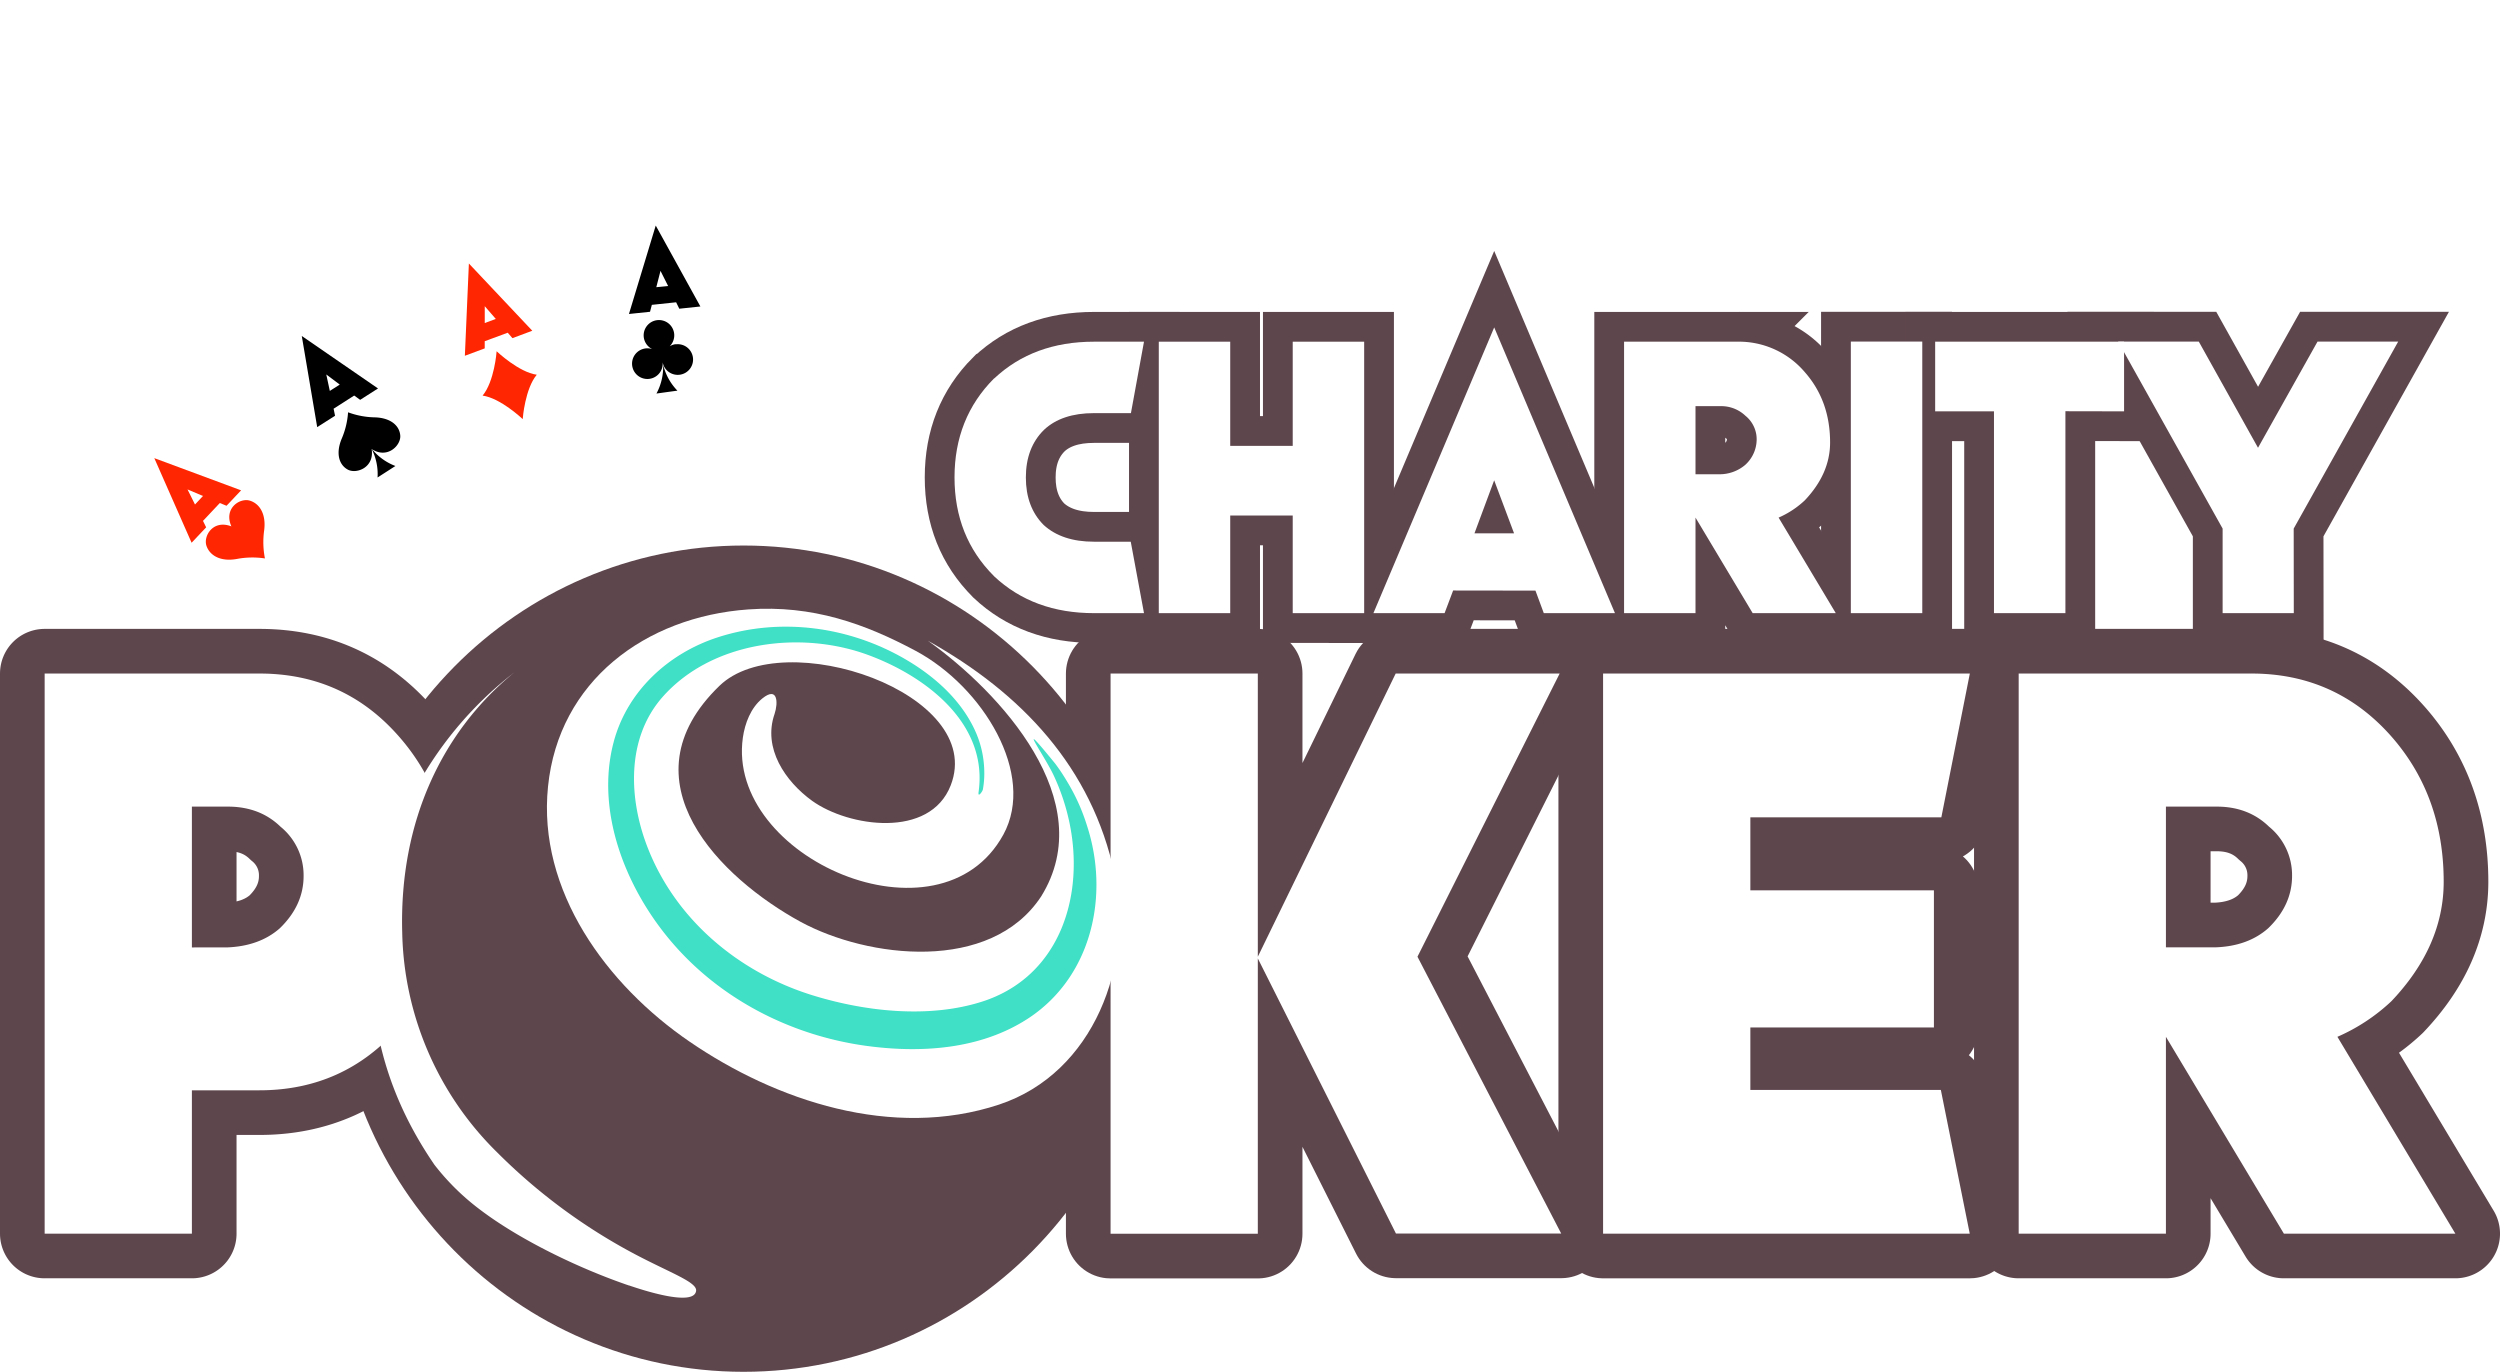 <svg xmlns="http://www.w3.org/2000/svg" xmlns:xlink="http://www.w3.org/1999/xlink" viewBox="0 0 839.93 460.89"><defs><style>.cls-1{mask:url(#mask);filter:url(#luminosity-noclip-23);}.cls-10,.cls-12,.cls-14,.cls-16,.cls-18,.cls-2,.cls-20,.cls-22,.cls-24,.cls-26,.cls-28,.cls-30,.cls-32,.cls-34,.cls-36,.cls-38,.cls-4,.cls-40,.cls-42,.cls-44,.cls-48,.cls-50,.cls-53,.cls-6,.cls-63,.cls-72,.cls-8,.cls-81{mix-blend-mode:multiply;}.cls-2{fill:url(#linear-gradient);}.cls-3{mask:url(#mask-2);filter:url(#luminosity-noclip-28);}.cls-4{fill:url(#radial-gradient);}.cls-5{mask:url(#mask-3);filter:url(#luminosity-noclip-29);}.cls-6{fill:url(#linear-gradient-2);}.cls-7{mask:url(#mask-4);filter:url(#luminosity-noclip-30);}.cls-8{fill:url(#radial-gradient-2);}.cls-9{mask:url(#mask-5);filter:url(#luminosity-noclip-31);}.cls-10{fill:url(#radial-gradient-3);}.cls-11{mask:url(#mask-6);filter:url(#luminosity-noclip-32);}.cls-12{fill:url(#radial-gradient-4);}.cls-13{mask:url(#mask-7);filter:url(#luminosity-noclip-24);}.cls-14{fill:url(#linear-gradient-3);}.cls-15{mask:url(#mask-8);filter:url(#luminosity-noclip-33);}.cls-16{fill:url(#radial-gradient-5);}.cls-17{mask:url(#mask-9);filter:url(#luminosity-noclip-34);}.cls-18{fill:url(#linear-gradient-4);}.cls-19{mask:url(#mask-10);filter:url(#luminosity-noclip-35);}.cls-20{fill:url(#radial-gradient-6);}.cls-21{mask:url(#mask-11);filter:url(#luminosity-noclip-36);}.cls-22{fill:url(#radial-gradient-7);}.cls-23{mask:url(#mask-12);filter:url(#luminosity-noclip-37);}.cls-24{fill:url(#radial-gradient-8);}.cls-25{mask:url(#mask-13);filter:url(#luminosity-noclip-38);}.cls-26{fill:url(#radial-gradient-9);}.cls-27{mask:url(#mask-14);filter:url(#luminosity-noclip-39);}.cls-28{fill:url(#linear-gradient-5);}.cls-29{mask:url(#mask-15);filter:url(#luminosity-noclip-40);}.cls-30{fill:url(#radial-gradient-10);}.cls-31{mask:url(#mask-16);filter:url(#luminosity-noclip-41);}.cls-32{fill:url(#radial-gradient-11);}.cls-33{mask:url(#mask-17);filter:url(#luminosity-noclip-42);}.cls-34{fill:url(#radial-gradient-12);}.cls-35{mask:url(#mask-18);filter:url(#luminosity-noclip-25);}.cls-36{fill:url(#radial-gradient-13);}.cls-37{mask:url(#mask-19);filter:url(#luminosity-noclip-43);}.cls-38{fill:url(#radial-gradient-14);}.cls-39{mask:url(#mask-20);filter:url(#luminosity-noclip-44);}.cls-40{fill:url(#radial-gradient-15);}.cls-41{mask:url(#mask-21);filter:url(#luminosity-noclip-26);}.cls-42{fill:url(#radial-gradient-16);}.cls-43{mask:url(#mask-22);filter:url(#luminosity-noclip-27);}.cls-44{fill:url(#radial-gradient-17);}.cls-45,.cls-88{fill:none;}.cls-46{isolation:isolate;}.cls-47{mask:url(#mask-23);}.cls-48{fill:url(#linear-gradient-6);}.cls-49{mask:url(#mask-24);}.cls-50{fill:#ababab;}.cls-51,.cls-81,.cls-85,.cls-89,.cls-93{fill:#fff;}.cls-52{mask:url(#mask-25);}.cls-53{fill:url(#radial-gradient-18);}.cls-54{mask:url(#mask-26);}.cls-55{fill:url(#radial-gradient-19);}.cls-56{mask:url(#mask-27);}.cls-57,.cls-67,.cls-76,.cls-85{mix-blend-mode:screen;}.cls-57{fill:url(#radial-gradient-20);}.cls-58{mask:url(#mask-28);}.cls-59{fill:url(#radial-gradient-21);}.cls-60{fill:#ff2601;}.cls-61{mask:url(#mask-29);}.cls-62{mask:url(#mask-30);}.cls-63{fill:url(#radial-gradient-22);}.cls-64{mask:url(#mask-31);}.cls-65{fill:url(#radial-gradient-23);}.cls-66{mask:url(#mask-32);}.cls-67{fill:url(#radial-gradient-24);}.cls-68{mask:url(#mask-33);}.cls-69{fill:url(#radial-gradient-25);}.cls-70{mask:url(#mask-34);}.cls-71{mask:url(#mask-35);}.cls-72{fill:url(#radial-gradient-26);}.cls-73{mask:url(#mask-36);}.cls-74{fill:url(#radial-gradient-27);}.cls-75{mask:url(#mask-37);}.cls-76{fill:url(#radial-gradient-28);}.cls-77{mask:url(#mask-38);}.cls-78{fill:url(#radial-gradient-29);}.cls-79{mask:url(#mask-39);}.cls-80{mask:url(#mask-40);}.cls-82{mask:url(#mask-41);}.cls-83{mask:url(#mask-42);}.cls-84{mask:url(#mask-43);}.cls-86{mask:url(#mask-44);}.cls-87{fill:url(#radial-gradient-30);}.cls-88,.cls-89,.cls-93{stroke:#5e464d;}.cls-88,.cls-93{stroke-miterlimit:10;}.cls-88,.cls-89{stroke-width:30px;}.cls-89{stroke-linejoin:round;}.cls-90{clip-path:url(#clip-path);}.cls-91{fill:#5e464d;}.cls-92{fill:#3fe0c5;}.cls-93{stroke-width:20px;}.cls-94{filter:url(#luminosity-noclip-22);}.cls-95{filter:url(#luminosity-noclip-21);}.cls-96{filter:url(#luminosity-noclip-20);}.cls-97{filter:url(#luminosity-noclip-19);}.cls-98{filter:url(#luminosity-noclip-18);}.cls-99{filter:url(#luminosity-noclip-17);}.cls-100{filter:url(#luminosity-noclip-16);}.cls-101{filter:url(#luminosity-noclip-15);}.cls-102{filter:url(#luminosity-noclip-14);}.cls-103{filter:url(#luminosity-noclip-13);}.cls-104{filter:url(#luminosity-noclip-12);}.cls-105{filter:url(#luminosity-noclip-11);}.cls-106{filter:url(#luminosity-noclip-10);}.cls-107{filter:url(#luminosity-noclip-9);}.cls-108{filter:url(#luminosity-noclip-8);}.cls-109{filter:url(#luminosity-noclip-7);}.cls-110{filter:url(#luminosity-noclip-6);}.cls-111{filter:url(#luminosity-noclip-5);}.cls-112{filter:url(#luminosity-noclip-4);}.cls-113{filter:url(#luminosity-noclip-3);}.cls-114{filter:url(#luminosity-noclip-2);}.cls-115{filter:url(#luminosity-noclip);}</style><filter id="luminosity-noclip" x="32.17" y="-8049.82" width="351.49" height="32766" filterUnits="userSpaceOnUse" color-interpolation-filters="sRGB"><feFlood flood-color="#fff" result="bg"/><feBlend in="SourceGraphic" in2="bg"/></filter><mask id="mask" x="32.17" y="-8049.82" width="351.49" height="32766" maskUnits="userSpaceOnUse"><g class="cls-115"/></mask><linearGradient id="linear-gradient" x1="329.03" y1="227.13" x2="84.3" y2="207.26" gradientTransform="matrix(0.99, 0.14, -0.14, 0.99, 5.28, -70.45)" gradientUnits="userSpaceOnUse"><stop offset="0.1"/><stop offset="1" stop-color="#fff"/></linearGradient><filter id="luminosity-noclip-2" x="46.79" y="-8049.82" width="184.1" height="32766" filterUnits="userSpaceOnUse" color-interpolation-filters="sRGB"><feFlood flood-color="#fff" result="bg"/><feBlend in="SourceGraphic" in2="bg"/></filter><mask id="mask-2" x="46.79" y="-8049.82" width="184.1" height="32766" maskUnits="userSpaceOnUse"><g class="cls-114"/></mask><radialGradient id="radial-gradient" cx="2586.68" cy="-3502.82" r="341.21" gradientTransform="matrix(-0.69, 0.72, 0.72, 0.69, 4504.48, 543.75)" xlink:href="#linear-gradient"/><filter id="luminosity-noclip-3" x="80.36" y="-8049.82" width="330.79" height="32766" filterUnits="userSpaceOnUse" color-interpolation-filters="sRGB"><feFlood flood-color="#fff" result="bg"/><feBlend in="SourceGraphic" in2="bg"/></filter><mask id="mask-3" x="80.36" y="-8049.82" width="330.79" height="32766" maskUnits="userSpaceOnUse"><g class="cls-113"/></mask><linearGradient id="linear-gradient-2" x1="294.05" y1="210.05" x2="115.52" y2="218.59" xlink:href="#linear-gradient"/><filter id="luminosity-noclip-4" x="166.44" y="-8049.82" width="247.29" height="32766" filterUnits="userSpaceOnUse" color-interpolation-filters="sRGB"><feFlood flood-color="#fff" result="bg"/><feBlend in="SourceGraphic" in2="bg"/></filter><mask id="mask-4" x="166.44" y="-8049.82" width="247.29" height="32766" maskUnits="userSpaceOnUse"><g class="cls-112"/></mask><radialGradient id="radial-gradient-2" cx="-1602.93" cy="-1435.32" r="426.96" gradientTransform="translate(2236.39 307.94) rotate(-32.86)" gradientUnits="userSpaceOnUse"><stop offset="0.62"/><stop offset="0.75" stop-color="#020202"/><stop offset="0.8" stop-color="#090909"/><stop offset="0.84" stop-color="#151515"/><stop offset="0.87" stop-color="#262626"/><stop offset="0.9" stop-color="#3c3c3c"/><stop offset="0.92" stop-color="#585858"/><stop offset="0.94" stop-color="#797979"/><stop offset="0.96" stop-color="#9f9f9f"/><stop offset="0.98" stop-color="#cbcbcb"/><stop offset="1" stop-color="#f9f9f9"/><stop offset="1" stop-color="#fff"/></radialGradient><filter id="luminosity-noclip-5" x="242.55" y="-8049.82" width="171.18" height="32766" filterUnits="userSpaceOnUse" color-interpolation-filters="sRGB"><feFlood flood-color="#fff" result="bg"/><feBlend in="SourceGraphic" in2="bg"/></filter><mask id="mask-5" x="242.55" y="-8049.82" width="171.18" height="32766" maskUnits="userSpaceOnUse"><g class="cls-111"/></mask><radialGradient id="radial-gradient-3" cx="-1714.14" cy="-1334.79" r="339.71" gradientTransform="translate(2236.39 307.94) rotate(-32.86)" xlink:href="#linear-gradient"/><filter id="luminosity-noclip-6" x="83.53" y="-8049.82" width="171.18" height="32766" filterUnits="userSpaceOnUse" color-interpolation-filters="sRGB"><feFlood flood-color="#fff" result="bg"/><feBlend in="SourceGraphic" in2="bg"/></filter><mask id="mask-6" x="83.53" y="-8049.82" width="171.18" height="32766" maskUnits="userSpaceOnUse"><g class="cls-110"/></mask><radialGradient id="radial-gradient-4" cx="-1647.51" cy="-1248.74" r="289.34" gradientTransform="translate(2236.39 307.94) rotate(-32.86)" gradientUnits="userSpaceOnUse"><stop offset="0"/><stop offset="0.01" stop-color="#090909"/><stop offset="0.05" stop-color="#373737"/><stop offset="0.09" stop-color="#626262"/><stop offset="0.14" stop-color="#888"/><stop offset="0.2" stop-color="#a8a8a8"/><stop offset="0.25" stop-color="#c4c4c4"/><stop offset="0.32" stop-color="#dadada"/><stop offset="0.4" stop-color="#ebebeb"/><stop offset="0.49" stop-color="#f6f6f6"/><stop offset="0.63" stop-color="#fdfdfd"/><stop offset="1" stop-color="#fff"/></radialGradient><filter id="luminosity-noclip-7" x="33.9" y="-8049.82" width="442.84" height="32766" filterUnits="userSpaceOnUse" color-interpolation-filters="sRGB"><feFlood flood-color="#fff" result="bg"/><feBlend in="SourceGraphic" in2="bg"/></filter><mask id="mask-7" x="33.9" y="-8049.82" width="442.84" height="32766" maskUnits="userSpaceOnUse"><g class="cls-109"/></mask><linearGradient id="linear-gradient-3" x1="391.88" y1="18.61" x2="253.5" y2="370.97" xlink:href="#linear-gradient"/><filter id="luminosity-noclip-8" x="91.51" y="-8049.82" width="138.14" height="32766" filterUnits="userSpaceOnUse" color-interpolation-filters="sRGB"><feFlood flood-color="#fff" result="bg"/><feBlend in="SourceGraphic" in2="bg"/></filter><mask id="mask-8" x="91.51" y="-8049.82" width="138.14" height="32766" maskUnits="userSpaceOnUse"><g class="cls-108"/></mask><radialGradient id="radial-gradient-5" cx="2808.62" cy="-1335.28" r="342.19" gradientTransform="matrix(-0.84, 0.54, 0.54, 0.84, 3351.73, -412.02)" xlink:href="#linear-gradient"/><filter id="luminosity-noclip-9" x="135.8" y="-8049.82" width="295.04" height="32766" filterUnits="userSpaceOnUse" color-interpolation-filters="sRGB"><feFlood flood-color="#fff" result="bg"/><feBlend in="SourceGraphic" in2="bg"/></filter><mask id="mask-9" x="135.8" y="-8049.82" width="295.04" height="32766" maskUnits="userSpaceOnUse"><g class="cls-107"/></mask><linearGradient id="linear-gradient-4" x1="340.46" y1="223.03" x2="166.2" y2="148.71" xlink:href="#linear-gradient"/><filter id="luminosity-noclip-10" x="193.05" y="-8049.82" width="242.78" height="32766" filterUnits="userSpaceOnUse" color-interpolation-filters="sRGB"><feFlood flood-color="#fff" result="bg"/><feBlend in="SourceGraphic" in2="bg"/></filter><mask id="mask-10" x="193.05" y="-8049.82" width="242.78" height="32766" maskUnits="userSpaceOnUse"><g class="cls-106"/></mask><radialGradient id="radial-gradient-6" cx="-1139.44" cy="-922.07" r="426.95" gradientTransform="translate(1589.68 404.25) rotate(-21.06)" xlink:href="#radial-gradient-2"/><filter id="luminosity-noclip-11" x="244.93" y="-8049.82" width="190.91" height="32766" filterUnits="userSpaceOnUse" color-interpolation-filters="sRGB"><feFlood flood-color="#fff" result="bg"/><feBlend in="SourceGraphic" in2="bg"/></filter><mask id="mask-11" x="244.93" y="-8049.82" width="190.91" height="32766" maskUnits="userSpaceOnUse"><g class="cls-105"/></mask><radialGradient id="radial-gradient-7" cx="-1250.65" cy="-821.55" r="339.69" gradientTransform="translate(1589.68 404.25) rotate(-21.06)" xlink:href="#linear-gradient"/><filter id="luminosity-noclip-12" x="138.62" y="-8049.82" width="190.91" height="32766" filterUnits="userSpaceOnUse" color-interpolation-filters="sRGB"><feFlood flood-color="#fff" result="bg"/><feBlend in="SourceGraphic" in2="bg"/></filter><mask id="mask-12" x="138.62" y="-8049.82" width="190.91" height="32766" maskUnits="userSpaceOnUse"><g class="cls-104"/></mask><radialGradient id="radial-gradient-8" cx="-1184.02" cy="-735.49" r="289.33" gradientTransform="translate(1589.68 404.25) rotate(-21.06)" xlink:href="#radial-gradient-4"/><filter id="luminosity-noclip-13" x="143.43" y="-8049.82" width="91.49" height="32766" filterUnits="userSpaceOnUse" color-interpolation-filters="sRGB"><feFlood flood-color="#fff" result="bg"/><feBlend in="SourceGraphic" in2="bg"/></filter><mask id="mask-13" x="143.43" y="-8049.82" width="91.49" height="32766" maskUnits="userSpaceOnUse"><g class="cls-103"/></mask><radialGradient id="radial-gradient-9" cx="2347.76" cy="-821.41" r="340.16" gradientTransform="matrix(-0.93, 0.36, 0.36, 0.93, 2827.86, -72.71)" xlink:href="#linear-gradient"/><filter id="luminosity-noclip-14" x="197.42" y="-8049.82" width="247.2" height="32766" filterUnits="userSpaceOnUse" color-interpolation-filters="sRGB"><feFlood flood-color="#fff" result="bg"/><feBlend in="SourceGraphic" in2="bg"/></filter><mask id="mask-14" x="197.42" y="-8049.82" width="247.2" height="32766" maskUnits="userSpaceOnUse"><g class="cls-102"/></mask><linearGradient id="linear-gradient-5" x1="352.71" y1="220.3" x2="210.91" y2="113.52" xlink:href="#linear-gradient"/><filter id="luminosity-noclip-15" x="219.99" y="-8049.82" width="226.18" height="32766" filterUnits="userSpaceOnUse" color-interpolation-filters="sRGB"><feFlood flood-color="#fff" result="bg"/><feBlend in="SourceGraphic" in2="bg"/></filter><mask id="mask-15" x="219.99" y="-8049.82" width="226.18" height="32766" maskUnits="userSpaceOnUse"><g class="cls-101"/></mask><radialGradient id="radial-gradient-10" cx="-491.45" cy="-409.7" r="426.96" gradientTransform="translate(828.5 291.51) rotate(-7.87)" xlink:href="#radial-gradient-2"/><filter id="luminosity-noclip-16" x="199.49" y="-8049.82" width="227.76" height="32766" filterUnits="userSpaceOnUse" color-interpolation-filters="sRGB"><feFlood flood-color="#fff" result="bg"/><feBlend in="SourceGraphic" in2="bg"/></filter><mask id="mask-16" x="199.49" y="-8049.82" width="227.76" height="32766" maskUnits="userSpaceOnUse"><g class="cls-100"/></mask><radialGradient id="radial-gradient-11" cx="-487.22" cy="-36.56" r="305.95" gradientTransform="translate(828.5 291.51) rotate(-7.87)" gradientUnits="userSpaceOnUse"><stop offset="0.62"/><stop offset="0.71" stop-color="#020202"/><stop offset="0.76" stop-color="#0a0a0a"/><stop offset="0.8" stop-color="#181818"/><stop offset="0.84" stop-color="#2c2c2c"/><stop offset="0.88" stop-color="#464646"/><stop offset="0.91" stop-color="#656565"/><stop offset="0.94" stop-color="#8a8a8a"/><stop offset="0.96" stop-color="#b6b6b6"/><stop offset="0.99" stop-color="#e5e5e5"/><stop offset="1" stop-color="#fff"/></radialGradient><filter id="luminosity-noclip-17" x="242.21" y="-8049.82" width="203.96" height="32766" filterUnits="userSpaceOnUse" color-interpolation-filters="sRGB"><feFlood flood-color="#fff" result="bg"/><feBlend in="SourceGraphic" in2="bg"/></filter><mask id="mask-17" x="242.21" y="-8049.82" width="203.96" height="32766" maskUnits="userSpaceOnUse"><g class="cls-99"/></mask><radialGradient id="radial-gradient-12" cx="-602.66" cy="-309.17" r="339.71" gradientTransform="translate(828.5 291.51) rotate(-7.87)" xlink:href="#linear-gradient"/><filter id="luminosity-noclip-18" x="146.63" y="-8049.82" width="240.15" height="32766" filterUnits="userSpaceOnUse" color-interpolation-filters="sRGB"><feFlood flood-color="#fff" result="bg"/><feBlend in="SourceGraphic" in2="bg"/></filter><mask id="mask-18" x="146.63" y="-8049.82" width="240.15" height="32766" maskUnits="userSpaceOnUse"><g class="cls-98"/></mask><radialGradient id="radial-gradient-13" cx="-1379.39" cy="-3603.04" r="426.96" gradientTransform="matrix(0.69, -0.72, 0.72, 0.69, 3587.33, 1503.5)" xlink:href="#radial-gradient-2"/><filter id="luminosity-noclip-19" x="199.49" y="-8049.82" width="203.96" height="32766" filterUnits="userSpaceOnUse" color-interpolation-filters="sRGB"><feFlood flood-color="#fff" result="bg"/><feBlend in="SourceGraphic" in2="bg"/></filter><mask id="mask-19" x="199.49" y="-8049.82" width="203.96" height="32766" maskUnits="userSpaceOnUse"><g class="cls-97"/></mask><radialGradient id="radial-gradient-14" cx="-536.03" cy="-223.11" r="289.34" gradientTransform="translate(828.5 291.51) rotate(-7.87)" xlink:href="#radial-gradient-4"/><filter id="luminosity-noclip-20" x="201.08" y="-8049.82" width="35.06" height="32766" filterUnits="userSpaceOnUse" color-interpolation-filters="sRGB"><feFlood flood-color="#fff" result="bg"/><feBlend in="SourceGraphic" in2="bg"/></filter><mask id="mask-20" x="201.08" y="-8049.82" width="35.06" height="32766" maskUnits="userSpaceOnUse"><g class="cls-96"/></mask><radialGradient id="radial-gradient-15" cx="1700.7" cy="-309.25" r="340.13" gradientTransform="matrix(-0.99, 0.14, 0.14, 0.99, 2143.67, 109.84)" xlink:href="#linear-gradient"/><filter id="luminosity-noclip-21" x="171.1" y="-8049.82" width="215.67" height="32766" filterUnits="userSpaceOnUse" color-interpolation-filters="sRGB"><feFlood flood-color="#fff" result="bg"/><feBlend in="SourceGraphic" in2="bg"/></filter><mask id="mask-21" x="171.1" y="-8049.82" width="215.67" height="32766" maskUnits="userSpaceOnUse"><g class="cls-95"/></mask><radialGradient id="radial-gradient-16" cx="-1490.6" cy="-3502.51" r="339.71" gradientTransform="matrix(0.69, -0.72, 0.72, 0.69, 3587.33, 1503.5)" xlink:href="#linear-gradient"/><filter id="luminosity-noclip-22" x="35.14" y="-8049.82" width="215.67" height="32766" filterUnits="userSpaceOnUse" color-interpolation-filters="sRGB"><feFlood flood-color="#fff" result="bg"/><feBlend in="SourceGraphic" in2="bg"/></filter><mask id="mask-22" x="35.14" y="-8049.82" width="215.67" height="32766" maskUnits="userSpaceOnUse"><g class="cls-94"/></mask><radialGradient id="radial-gradient-17" cx="-1423.97" cy="-3416.45" r="289.34" gradientTransform="matrix(0.69, -0.72, 0.72, 0.69, 3587.33, 1503.5)" xlink:href="#radial-gradient-4"/><filter id="luminosity-noclip-23" x="32.17" y="6.48" width="351.49" height="349.06" filterUnits="userSpaceOnUse" color-interpolation-filters="sRGB"><feFlood flood-color="#fff" result="bg"/><feBlend in="SourceGraphic" in2="bg"/></filter><mask id="mask-23" x="32.17" y="6.48" width="351.49" height="349.06" maskUnits="userSpaceOnUse"><g class="cls-1"><path class="cls-2" d="M383.65,208.2c.11-2.34-.76-5.34-4.17-8.61l-53.11-51L235.56,61.35l-53.12-51c-7.79-7.48-13.6-1.75-13.6-1.75l-.31.32h0l-134.49,140s-5.49,6,2.3,13.53l7.48,7.18,0,0L227.39,345.94v0l6,5.77c7.79,7.49,13.61,1.75,13.61,1.75l.3-.31,0,0,64.36-67,5.5-5.72,64.64-67.3A8.41,8.41,0,0,0,383.65,208.2Z"/></g></mask><linearGradient id="linear-gradient-6" x1="329.03" y1="227.13" x2="84.3" y2="207.26" gradientTransform="matrix(0.99, 0.14, -0.14, 0.99, 5.28, -70.45)" gradientUnits="userSpaceOnUse"><stop offset="0.1" stop-color="#fff"/><stop offset="1" stop-color="#ababab"/></linearGradient><filter id="luminosity-noclip-24" x="33.9" y="0.04" width="442.84" height="375.45" filterUnits="userSpaceOnUse" color-interpolation-filters="sRGB"><feFlood flood-color="#fff" result="bg"/><feBlend in="SourceGraphic" in2="bg"/></filter><mask id="mask-24" x="33.9" y="0.04" width="442.84" height="375.45" maskUnits="userSpaceOnUse"><g class="cls-13"><path class="cls-14" d="M451.34,372a1.34,1.34,0,0,1,.11-.14,13.52,13.52,0,0,0,2.15-6.71l6.22-73.72,10.63-126,6.22-73.72c.44-5.24-1.24-8.15-3.09-9.76h0a8.22,8.22,0,0,0-1.7-1.15.23.23,0,0,0-.07-.07h0a8.47,8.47,0,0,0-4.15-2l-.43,0h0l-53.7-4.53L410,48.24c-.71-5.2-3-7.67-5.16-8.84h0l-.51-.25a8.43,8.43,0,0,0-1.31-.89h0a8.41,8.41,0,0,0-2.86-.94,7.85,7.85,0,0,0-1.52-.08h-.09l-.43.06h0L348,44.17l-9.65-25.06c-2.48-6.43-6.49-7.67-9.1-7.72a8.41,8.41,0,0,0-4.63,0l-.23.09L278.71,29.1,263.35,5.94C260.16,1.12,256.69.1,254.15.2a8.46,8.46,0,0,0-5.69.89l-.36.24h0L205.6,29.51,186.22,11c-4.65-4.43-8.59-4.22-11-3.3a8.45,8.45,0,0,0-4.58,2.06l-.3.32,0,0L106,77.66l-4.27,4.48L35.77,151.29s-5.5,6.09,2.36,13.57l7.54,7.2-.05-.05L230.74,348.46v0l6.06,5.78a14,14,0,0,0,5.44,3.42,8.82,8.82,0,0,0,2,.84h0l.45.11h0a9,9,0,0,0,1.69.21l.36.08h0a8.48,8.48,0,0,0,2.74.12l.2,0,93.41,7.88,7.95.67,93.41,7.88a8.43,8.43,0,0,0,6.58-3.16Z"/></g></mask><filter id="luminosity-noclip-25" x="146.63" y="113.28" width="240.15" height="242.6" filterUnits="userSpaceOnUse" color-interpolation-filters="sRGB"><feFlood flood-color="#fff" result="bg"/><feBlend in="SourceGraphic" in2="bg"/></filter><mask id="mask-25" x="146.63" y="113.28" width="240.15" height="242.6" maskUnits="userSpaceOnUse"><g class="cls-35"><path class="cls-36" d="M232.49,175.87l-85.86,89.95,90.27,86.23c7.81,7.46,13.62,1.71,13.62,1.71l134.39-140.7s5.48-6.05-2.33-13.52l-90.31-86.26Z"/></g></mask><radialGradient id="radial-gradient-18" cx="-1379.39" cy="-3603.04" r="426.96" gradientTransform="matrix(0.69, -0.72, 0.72, 0.69, 3587.33, 1503.5)" gradientUnits="userSpaceOnUse"><stop offset="0.62" stop-color="#fff"/><stop offset="0.79" stop-color="#fdfdfd"/><stop offset="0.85" stop-color="#f6f6f6"/><stop offset="0.9" stop-color="#eaeaea"/><stop offset="0.94" stop-color="#d9d9d9"/><stop offset="0.97" stop-color="#c3c3c3"/><stop offset="1" stop-color="#ababab"/></radialGradient><filter id="luminosity-noclip-26" x="171.1" y="7" width="215.67" height="348.74" filterUnits="userSpaceOnUse" color-interpolation-filters="sRGB"><feFlood flood-color="#fff" result="bg"/><feBlend in="SourceGraphic" in2="bg"/></filter><mask id="mask-26" x="171.1" y="7" width="215.67" height="348.74" maskUnits="userSpaceOnUse"><g class="cls-41"><path class="cls-42" d="M184.71,11.13l53.18,50.8,90.92,86.84L382,199.57c7.81,7.45,2.32,13.51,2.32,13.51l-64.52,67.55-5.49,5.75-64.52,67.54a8.32,8.32,0,0,1-3.37,1.83,8.35,8.35,0,0,0,4.11-2L315,286.28l5.49-5.74,64.45-67.48s5.48-6.06-2.33-13.52l-53.26-50.87-91-87L185,10.83c-7.82-7.46-13.61-1.71-13.61-1.71l-.31.31S176.91,3.68,184.71,11.13Z"/></g></mask><radialGradient id="radial-gradient-19" cx="-1490.6" cy="-3502.51" r="339.71" gradientTransform="matrix(0.69, -0.72, 0.72, 0.69, 3587.33, 1503.5)" xlink:href="#linear-gradient-6"/><filter id="luminosity-noclip-27" x="35.14" y="7.13" width="215.67" height="348.74" filterUnits="userSpaceOnUse" color-interpolation-filters="sRGB"><feFlood flood-color="#fff" result="bg"/><feBlend in="SourceGraphic" in2="bg"/></filter><mask id="mask-27" x="35.14" y="7.13" width="215.67" height="348.74" maskUnits="userSpaceOnUse"><g class="cls-43"><path class="cls-44" d="M237.21,351.75,184,301,93.11,214.11l-53.18-50.8c-7.8-7.45-2.31-13.51-2.31-13.51l64.52-67.55,5.49-5.75L172.15,9a8.38,8.38,0,0,1,3.37-1.82,8.35,8.35,0,0,0-4.11,2L107,76.6l-5.49,5.74L37,149.82s-5.48,6.05,2.33,13.52L92.6,214.21l91.05,87,53.25,50.87c7.81,7.46,13.62,1.71,13.62,1.71l.29-.31S245,359.2,237.21,351.75Z"/></g></mask><radialGradient id="radial-gradient-20" cx="-1423.97" cy="-3416.45" r="289.34" gradientTransform="matrix(0.69, -0.72, 0.72, 0.69, 3587.33, 1503.5)" gradientUnits="userSpaceOnUse"><stop offset="0" stop-color="#fff"/><stop offset="0.14" stop-color="#fff"/><stop offset="1" stop-color="#fff"/></radialGradient><filter id="luminosity-noclip-28" x="46.79" y="170.46" width="184.1" height="175.85" filterUnits="userSpaceOnUse" color-interpolation-filters="sRGB"><feFlood flood-color="#fff" result="bg"/><feBlend in="SourceGraphic" in2="bg"/></filter><mask id="mask-28" x="46.79" y="170.46" width="184.1" height="175.85" maskUnits="userSpaceOnUse"><g class="cls-3"><path class="cls-4" d="M46.79,170.46l184.1,175.86-.82-1.38-46.35-44.28L50.42,173.34Z"/></g></mask><radialGradient id="radial-gradient-21" cx="2586.68" cy="-3502.82" r="341.21" gradientTransform="matrix(-0.69, 0.72, 0.72, 0.69, 4504.48, 543.75)" xlink:href="#linear-gradient-6"/><filter id="luminosity-noclip-29" x="80.36" y="0" width="330.79" height="355.62" filterUnits="userSpaceOnUse" color-interpolation-filters="sRGB"><feFlood flood-color="#fff" result="bg"/><feBlend in="SourceGraphic" in2="bg"/></filter><mask id="mask-29" x="80.36" y="0" width="330.79" height="355.62" maskUnits="userSpaceOnUse"><g class="cls-5"><path class="cls-6" d="M410.86,239.29a15.19,15.19,0,0,0-2.14-4.71l-40.25-61.67L299.67,67.46,259.42,5.78C253.51-3.27,246.55,1,246.55,1l-.36.24h0L168.41,52l-4.47,2.91L83.6,107.34S76.89,112,82.79,121l5.67,8.69,0,0L227.56,342.89v0l4.55,7c5.91,9.05,12.86,4.78,12.86,4.78l78.15-51,6.65-4.34,78.15-51A8.51,8.51,0,0,0,410.86,239.29Z"/></g></mask><filter id="luminosity-noclip-30" x="166.44" y="131.53" width="247.29" height="225.17" filterUnits="userSpaceOnUse" color-interpolation-filters="sRGB"><feFlood flood-color="#fff" result="bg"/><feBlend in="SourceGraphic" in2="bg"/></filter><mask id="mask-30" x="166.44" y="131.53" width="247.29" height="225.17" maskUnits="userSpaceOnUse"><g class="cls-7"><path class="cls-8" d="M270.87,178.5Q218.64,212.25,166.44,246l67.73,104.86C240,359.94,247,355.7,247,355.7L410.45,250.12s6.74-4.61.88-13.69l-67.77-104.9Z"/></g></mask><radialGradient id="radial-gradient-22" cx="-1602.93" cy="-1435.32" r="426.96" gradientTransform="translate(2236.39 307.94) rotate(-32.86)" xlink:href="#radial-gradient-18"/><filter id="luminosity-noclip-31" x="242.55" y="1.12" width="171.18" height="355.57" filterUnits="userSpaceOnUse" color-interpolation-filters="sRGB"><feFlood flood-color="#fff" result="bg"/><feBlend in="SourceGraphic" in2="bg"/></filter><mask id="mask-31" x="242.55" y="1.12" width="171.18" height="355.57" maskUnits="userSpaceOnUse"><g class="cls-9"><path class="cls-10" d="M262.71,7.16l39.91,61.77,68.22,105.61,39.91,61.78c5.85,9.06-.89,13.68-.89,13.68l-78.47,50.68L324.71,305l-78.46,50.69a8.3,8.3,0,0,1-3.7,1,8.32,8.32,0,0,0,4.46-1l78.39-50.63,6.67-4.31,78.38-50.64s6.74-4.61.88-13.69l-40-61.86L303,68.8l-40-61.86c-5.86-9.08-12.84-4.83-12.84-4.83l-.37.23S256.86-1.9,262.71,7.16Z"/></g></mask><radialGradient id="radial-gradient-23" cx="-1714.14" cy="-1334.79" r="339.71" gradientTransform="translate(2236.39 307.94) rotate(-32.86)" xlink:href="#linear-gradient-6"/><filter id="luminosity-noclip-32" x="83.53" y="1.12" width="171.18" height="355.57" filterUnits="userSpaceOnUse" color-interpolation-filters="sRGB"><feFlood flood-color="#fff" result="bg"/><feBlend in="SourceGraphic" in2="bg"/></filter><mask id="mask-32" x="83.53" y="1.12" width="171.18" height="355.57" maskUnits="userSpaceOnUse"><g class="cls-11"><path class="cls-12" d="M234.54,350.65l-39.91-61.77L126.41,183.27l-39.9-61.78c-5.86-9.06.89-13.68.89-13.68l78.46-50.69,6.68-4.31L251,2.12a8.25,8.25,0,0,1,3.7-1,8.34,8.34,0,0,0-4.47,1L171.86,52.74l-6.67,4.31L86.8,107.69s-6.74,4.61-.87,13.69l40,61.86L194.21,289l40,61.87C240,359.94,247,355.7,247,355.7l.37-.23S240.39,359.71,234.54,350.65Z"/></g></mask><radialGradient id="radial-gradient-24" cx="-1647.51" cy="-1248.74" r="289.34" gradientTransform="translate(2236.39 307.94) rotate(-32.86)" xlink:href="#radial-gradient-20"/><filter id="luminosity-noclip-33" x="91.51" y="130.04" width="138.14" height="213.85" filterUnits="userSpaceOnUse" color-interpolation-filters="sRGB"><feFlood flood-color="#fff" result="bg"/><feBlend in="SourceGraphic" in2="bg"/></filter><mask id="mask-33" x="91.51" y="130.04" width="138.14" height="213.85" maskUnits="userSpaceOnUse"><g class="cls-15"><path class="cls-16" d="M91.51,130,229.66,343.89l-.48-1.53L194.4,288.52l-100-154.84Z"/></g></mask><radialGradient id="radial-gradient-25" cx="2808.62" cy="-1335.28" r="342.19" gradientTransform="matrix(-0.84, 0.54, 0.54, 0.84, 3351.73, -412.02)" xlink:href="#linear-gradient-6"/><filter id="luminosity-noclip-34" x="135.8" y="10.41" width="295.04" height="345.2" filterUnits="userSpaceOnUse" color-interpolation-filters="sRGB"><feFlood flood-color="#fff" result="bg"/><feBlend in="SourceGraphic" in2="bg"/></filter><mask id="mask-34" x="135.8" y="10.41" width="295.04" height="345.2" maskUnits="userSpaceOnUse"><g class="cls-17"><path class="cls-18" d="M429.78,274.26l-25.68-69-43.9-118-25.69-69C330.75,8.08,323,10.72,323,10.72l-.41.15h0l-182,67.7s-7.57,3.05-3.8,13.18l3.62,9.72,0-.06L229.22,340v0l2.91,7.81c3.77,10.12,11.5,7.49,11.5,7.49l.4-.15h0l93.94-35,.56-.2L426,287.45a8.38,8.38,0,0,0,3-2.43C430.59,283,431.79,279.64,429.78,274.26Z"/></g></mask><filter id="luminosity-noclip-35" x="193.05" y="156.81" width="242.78" height="200.03" filterUnits="userSpaceOnUse" color-interpolation-filters="sRGB"><feFlood flood-color="#fff" result="bg"/><feBlend in="SourceGraphic" in2="bg"/></filter><mask id="mask-35" x="193.05" y="156.81" width="242.78" height="200.03" maskUnits="userSpaceOnUse"><g class="cls-19"><path class="cls-20" d="M309.08,187.92q-58,22.35-116,44.73l44.87,116.5c3.88,10.08,11.58,7.35,11.58,7.35l181.57-69.92s7.54-3.14,3.66-13.23L389.85,156.81Z"/></g></mask><radialGradient id="radial-gradient-26" cx="-1139.44" cy="-922.07" r="426.95" gradientTransform="translate(1589.68 404.25) rotate(-21.06)" xlink:href="#radial-gradient-18"/><filter id="luminosity-noclip-36" x="244.93" y="10.7" width="190.91" height="346.13" filterUnits="userSpaceOnUse" color-interpolation-filters="sRGB"><feFlood flood-color="#fff" result="bg"/><feBlend in="SourceGraphic" in2="bg"/></filter><mask id="mask-36" x="244.93" y="10.7" width="190.91" height="346.13" maskUnits="userSpaceOnUse"><g class="cls-21"><path class="cls-22" d="M336.14,18.53l26.43,68.63,45.18,117.33,26.43,68.63c3.88,10.07-3.67,13.21-3.67,13.21L343.34,319.9l-7.42,2.86-87.17,33.57a8.21,8.21,0,0,1-3.82.21,8.43,8.43,0,0,0,4.57,0L336.58,323l7.41-2.86,87.08-33.53s7.54-3.14,3.66-13.23l-26.47-68.73L363,87.13,336.54,18.4C332.66,8.31,325,11,325,11l-.4.16S332.26,8.47,336.14,18.53Z"/></g></mask><radialGradient id="radial-gradient-27" cx="-1250.65" cy="-821.55" r="339.69" gradientTransform="translate(1589.68 404.25) rotate(-21.06)" xlink:href="#linear-gradient-6"/><filter id="luminosity-noclip-37" x="138.62" y="10.71" width="190.91" height="346.13" filterUnits="userSpaceOnUse" color-interpolation-filters="sRGB"><feFlood flood-color="#fff" result="bg"/><feBlend in="SourceGraphic" in2="bg"/></filter><mask id="mask-37" x="138.62" y="10.71" width="190.91" height="346.13" maskUnits="userSpaceOnUse"><g class="cls-23"><path class="cls-24" d="M238.32,349l-26.43-68.63L166.71,163.05,140.28,94.42C136.4,84.35,144,81.21,144,81.21l87.17-33.57,7.42-2.86,87.17-33.57a8.37,8.37,0,0,1,3.82-.21A8.43,8.43,0,0,0,325,11L237.88,44.58l-7.41,2.85L143.39,81s-7.54,3.14-3.66,13.22l26.47,68.73,45.25,117.5,26.47,68.73c3.88,10.08,11.58,7.35,11.58,7.35l.4-.15S242.2,359.08,238.32,349Z"/></g></mask><radialGradient id="radial-gradient-28" cx="-1184.02" cy="-735.49" r="289.33" gradientTransform="translate(1589.68 404.25) rotate(-21.06)" xlink:href="#radial-gradient-20"/><filter id="luminosity-noclip-38" x="143.43" y="103.81" width="91.49" height="237.58" filterUnits="userSpaceOnUse" color-interpolation-filters="sRGB"><feFlood flood-color="#fff" result="bg"/><feBlend in="SourceGraphic" in2="bg"/></filter><mask id="mask-38" x="143.43" y="103.81" width="91.49" height="237.58" maskUnits="userSpaceOnUse"><g class="cls-25"><path class="cls-26" d="M143.43,103.81,234.92,341.4l-.15-1.6-23-59.82L145.49,108Q144.46,105.89,143.43,103.81Z"/></g></mask><radialGradient id="radial-gradient-29" cx="2347.76" cy="-821.41" r="340.16" gradientTransform="matrix(-0.93, 0.36, 0.36, 0.93, 2827.86, -72.71)" xlink:href="#linear-gradient-6"/><filter id="luminosity-noclip-39" x="197.42" y="37.08" width="247.2" height="319.48" filterUnits="userSpaceOnUse" color-interpolation-filters="sRGB"><feFlood flood-color="#fff" result="bg"/><feBlend in="SourceGraphic" in2="bg"/></filter><mask id="mask-39" x="197.42" y="37.08" width="247.2" height="319.48" maskUnits="userSpaceOnUse"><g class="cls-27"><path class="cls-28" d="M444.43,317.44l-10.24-72.93L416.7,119.82,406.46,46.89c-1.5-10.7-9.62-9.79-9.62-9.79l-.33,0L304.43,50.07l-5.89.83L204.16,64.14S196.1,65.5,197.6,76.2l1.45,10.27,0-.06,35.38,252.12v0l1.15,8.26c1.51,10.69,9.62,9.78,9.62,9.78l92.41-13,3.93-.55,96.35-13.52a8.4,8.4,0,0,0,5.69-4.52A12.82,12.82,0,0,0,444.43,317.44Z"/></g></mask><filter id="luminosity-noclip-40" x="219.99" y="195.63" width="226.18" height="162.41" filterUnits="userSpaceOnUse" color-interpolation-filters="sRGB"><feFlood flood-color="#fff" result="bg"/><feBlend in="SourceGraphic" in2="bg"/></filter><mask id="mask-40" x="219.99" y="195.63" width="226.18" height="162.41" maskUnits="userSpaceOnUse"><g class="cls-29"><path class="cls-30" d="M343.16,207.49,220,224.55l17.08,123.66c1.48,10.7,9.6,9.81,9.6,9.81l192.74-26.64s8.06-1.34,6.58-12l-17.1-123.71Z"/></g></mask><filter id="luminosity-noclip-41" x="199.49" y="38.88" width="227.76" height="173.7" filterUnits="userSpaceOnUse" color-interpolation-filters="sRGB"><feFlood flood-color="#fff" result="bg"/><feBlend in="SourceGraphic" in2="bg"/></filter><mask id="mask-41" x="199.49" y="38.88" width="227.76" height="173.7" maskUnits="userSpaceOnUse"><g class="cls-31"><path class="cls-32" d="M218.33,212.58l52.75-7.25,152-21,4.17-.58L408.59,48.71C407.11,38,399,38.9,399,38.9L206.25,65.54s-8.06,1.33-6.58,12l10.09,73Z"/></g></mask><filter id="luminosity-noclip-42" x="242.21" y="38.88" width="203.96" height="319.15" filterUnits="userSpaceOnUse" color-interpolation-filters="sRGB"><feFlood flood-color="#fff" result="bg"/><feBlend in="SourceGraphic" in2="bg"/></filter><mask id="mask-42" x="242.21" y="38.88" width="203.96" height="319.15" maskUnits="userSpaceOnUse"><g class="cls-33"><path class="cls-34" d="M408.17,48.75l10.06,72.85,17.21,124.54L445.51,319c1.48,10.69-6.59,12-6.59,12L346.39,343.8l-7.87,1.09L246,357.68a8.3,8.3,0,0,1-3.77-.67,8.43,8.43,0,0,0,4.46,1l92.44-12.78,7.87-1.09,92.43-12.77s8.06-1.34,6.58-12l-10.08-73L418.67,121.66l-10.08-73c-1.48-10.7-9.6-9.8-9.6-9.8l-.43.06S406.69,38.06,408.17,48.75Z"/></g></mask><filter id="luminosity-noclip-43" x="199.49" y="38.88" width="203.96" height="319.15" filterUnits="userSpaceOnUse" color-interpolation-filters="sRGB"><feFlood flood-color="#fff" result="bg"/><feBlend in="SourceGraphic" in2="bg"/></filter><mask id="mask-43" x="199.49" y="38.88" width="203.96" height="319.15" maskUnits="userSpaceOnUse"><g class="cls-37"><path class="cls-38" d="M237.5,348.17l-10.07-72.85L210.22,150.78,200.15,77.92c-1.47-10.68,6.59-12,6.59-12l92.53-12.79L307.15,52l92.53-12.78a8.14,8.14,0,0,1,3.77.67,8.3,8.3,0,0,0-4.46-1L306.56,51.67l-7.87,1.09L206.25,65.54s-8.06,1.33-6.58,12l10.09,73L227,275.26l10.08,72.95c1.48,10.7,9.6,9.81,9.6,9.81l.43-.06S239,358.86,237.5,348.17Z"/></g></mask><filter id="luminosity-noclip-44" x="201.08" y="87.79" width="35.06" height="252.2" filterUnits="userSpaceOnUse" color-interpolation-filters="sRGB"><feFlood flood-color="#fff" result="bg"/><feBlend in="SourceGraphic" in2="bg"/></filter><mask id="mask-44" x="201.08" y="87.79" width="35.06" height="252.2" maskUnits="userSpaceOnUse"><g class="cls-39"><path class="cls-40" d="M201.08,87.79,235.93,340l.21-1.59-8.77-63.49L202.13,92.3Z"/></g></mask><radialGradient id="radial-gradient-30" cx="1700.7" cy="-309.25" r="340.13" gradientTransform="matrix(-0.99, 0.14, 0.14, 0.99, 2143.67, 109.84)" xlink:href="#linear-gradient-6"/><clipPath id="clip-path"><rect class="cls-45" x="124.76" y="198.28" width="251.33" height="247.61"/></clipPath></defs><g class="cls-46"><g id="Layer_2" data-name="Layer 2"><g id="Twitter"><g class="cls-47"><path class="cls-48" d="M383.65,208.2c.11-2.34-.76-5.34-4.17-8.61l-53.11-51L235.56,61.35l-53.12-51c-7.79-7.48-13.6-1.75-13.6-1.75l-.31.32h0l-134.49,140s-5.49,6,2.3,13.53l7.48,7.18,0,0L227.39,345.94v0l6,5.77c7.79,7.49,13.61,1.75,13.61,1.75l.3-.31,0,0,64.36-67,5.5-5.72,64.64-67.3A8.41,8.41,0,0,0,383.65,208.2Z"/></g><g class="cls-49"><path class="cls-50" d="M451.34,372a1.34,1.34,0,0,1,.11-.14,13.52,13.52,0,0,0,2.15-6.71l6.22-73.72-51.1-56.84-1.4-20.69c.44-5.24,7.85-16.42,6-18l-10.87,1c-59.85,116.55,13.84-12.43,13.84-12.43-.57-.5,4-13.83,3.42-14.11,0,0-16.23,7.55-16.26,7.53l16.26-7.53-6.39,2.92c-2-1.72,4.74-16.39,4.74-16.39l-4.34-1.28s7.87-24.19,7.88-24.19l-8.05-57.18L410,48.24c-.71-5.2-3-7.67-5.16-8.84h0l-.51-.25a8.43,8.43,0,0,0-1.31-.89h0a8.41,8.41,0,0,0-2.86-.94,7.85,7.85,0,0,0-1.52-.08h-.09l-.43.06h0L348,44.17l-9.65-25.06c-2.48-6.43-6.49-7.67-9.1-7.72a8.41,8.41,0,0,0-4.63,0l-.23.09L278.71,29.1,263.35,5.94C260.16,1.12,256.69.1,254.15.2a8.46,8.46,0,0,0-5.69.89l-.36.24h0L205.6,29.51,186.22,11c-4.65-4.43-8.59-4.22-11-3.3a8.45,8.45,0,0,0-4.58,2.06l-.3.32,0,0L106,77.66l-4.27,4.48L35.77,151.29s-5.5,6.09,2.36,13.57l7.54,7.2-.05-.05L230.74,348.46v0l6.06,5.78a14,14,0,0,0,5.44,3.42,8.82,8.82,0,0,0,2,.84h0l.45.11h0a9,9,0,0,0,1.69.21l.36.08h0a8.48,8.48,0,0,0,2.74.12l.2,0,93.41,7.88,7.95.67,93.41,7.88a8.43,8.43,0,0,0,6.58-3.16Z"/></g><path class="cls-51" d="M171.41,9.12,107,76.6l-5.49,5.74L37,149.82s-5.48,6.05,2.33,13.52L92.6,214.21l91.05,87,53.25,50.87c7.81,7.46,13.62,1.71,13.62,1.71L315,286.28l5.49-5.74,64.45-67.48s5.48-6.05-2.33-13.52l-53.26-50.87-91-87L185,10.83C177.2,3.37,171.41,9.12,171.41,9.12Z"/><g class="cls-52"><path class="cls-53" d="M232.49,175.87l-85.86,89.95,90.27,86.23c7.81,7.46,13.62,1.71,13.62,1.71l134.39-140.7s5.48-6.05-2.33-13.52l-90.31-86.26Z"/></g><g class="cls-54"><path class="cls-55" d="M184.71,11.13l53.18,50.8,90.92,86.84L382,199.57c7.81,7.45,2.32,13.51,2.32,13.51l-64.52,67.55-5.49,5.75-64.52,67.54a8.32,8.32,0,0,1-3.37,1.83,8.35,8.35,0,0,0,4.11-2L315,286.28l5.49-5.74,64.45-67.48s5.48-6.06-2.33-13.52l-53.26-50.87-91-87L185,10.83c-7.82-7.46-13.61-1.71-13.61-1.71l-.31.31S176.91,3.68,184.71,11.13Z"/></g><g class="cls-56"><path class="cls-57" d="M237.21,351.75,184,301,93.11,214.11l-53.18-50.8c-7.8-7.45-2.31-13.51-2.31-13.51l64.52-67.55,5.49-5.75L172.15,9a8.38,8.38,0,0,1,3.37-1.82,8.35,8.35,0,0,0-4.11,2L107,76.6l-5.49,5.74L37,149.82s-5.48,6.05,2.33,13.52L92.6,214.21l91.05,87,53.25,50.87c7.81,7.46,13.62,1.71,13.62,1.71l.29-.31S245,359.2,237.21,351.75Z"/></g><g class="cls-58"><path class="cls-59" d="M46.79,170.46l184.1,175.86-.82-1.38-46.35-44.28L50.42,173.34Z"/></g><path class="cls-60" d="M88.75,178.2a28.35,28.35,0,0,0,.26,9.42h0a28.07,28.07,0,0,0-9.42.17c-5.45,1-9.1-1.12-10.22-4.4s2.19-8.93,8.37-6.54c-2.67-6.06,2.82-9.64,6.15-8.66S89.47,172.71,88.75,178.2Z"/><path class="cls-60" d="M332.41,184.76a28.18,28.18,0,0,0-.25-9.42h0a27.91,27.91,0,0,0,9.42-.18c5.45-1,9.1,1.12,10.22,4.4s-2.2,8.93-8.37,6.55c2.67,6.06-2.82,9.63-6.15,8.66S331.7,190.24,332.41,184.76Z"/><path class="cls-60" d="M348.34,195l.66.63a6,6,0,0,0-.66,1.29,1.53,1.53,0,0,0,0,.92,2.21,2.21,0,0,0,.62.91,6.58,6.58,0,0,0,1.1.83,15,15,0,0,0,1.49.83l2.21,1.17,6-6.29-.88-1.72a18.68,18.68,0,0,0-1.07-1.9,5.7,5.7,0,0,0-.83-1,2.14,2.14,0,0,0-1.58-.73,3.26,3.26,0,0,0-1.7.79l-.66-.63,5.5-5.76.66.63a2.8,2.8,0,0,0-.38,2.15,12.45,12.45,0,0,0,1.12,3.15l9.55,19.88-2,2.13L348,202.55a23.08,23.08,0,0,0-2.15-1,3.52,3.52,0,0,0-1.44-.22,3,3,0,0,0-1.37.52l-.66-.63Zm12.23,1.78-5.39,5.63,11.15,5.75Z"/><path class="cls-60" d="M224.63,176.34a56,56,0,0,0,.51,18.7h0a55.79,55.79,0,0,0-18.7.35c-10.81,1.91-18.06-2.23-20.29-8.74s4.36-17.72,16.62-13c-5.3-12,5.6-19.13,12.21-17.2S226.05,165.46,224.63,176.34Z"/><g class="cls-61"><path class="cls-50" d="M410.86,239.29a15.19,15.19,0,0,0-2.14-4.71l-40.25-61.67L299.67,67.46,259.42,5.78C253.51-3.27,246.55,1,246.55,1l-.36.24h0L168.41,52l-4.47,2.91L83.6,107.34S76.89,112,82.79,121l5.67,8.69,0,0L227.56,342.89v0l4.55,7c5.91,9.05,12.86,4.78,12.86,4.78l78.15-51,6.65-4.34,78.15-51A8.51,8.51,0,0,0,410.86,239.29Z"/></g><path class="cls-51" d="M250.24,2.11,171.86,52.74l-6.67,4.31L86.8,107.69s-6.74,4.61-.87,13.69l40,61.86L194.21,289l40,61.87C240,359.94,247,355.7,247,355.7l78.39-50.63,6.67-4.31,78.38-50.64s6.74-4.61.88-13.69l-40-61.86L303,68.81l-40-61.87C257.22-2.13,250.24,2.11,250.24,2.11Z"/><g class="cls-62"><path class="cls-63" d="M270.87,178.5Q218.64,212.25,166.44,246l67.73,104.86C240,359.94,247,355.7,247,355.7L410.45,250.12s6.74-4.61.88-13.69l-67.77-104.9Z"/></g><g class="cls-64"><path class="cls-65" d="M262.71,7.16l39.91,61.77,68.22,105.61,39.91,61.78c5.85,9.06-.89,13.68-.89,13.68l-78.47,50.68L324.71,305l-78.46,50.69a8.3,8.3,0,0,1-3.7,1,8.32,8.32,0,0,0,4.46-1l78.39-50.63,6.67-4.31,78.38-50.64s6.74-4.61.88-13.69l-40-61.86L303,68.8l-40-61.86c-5.86-9.08-12.84-4.83-12.84-4.83l-.37.23S256.86-1.9,262.71,7.16Z"/></g><g class="cls-66"><path class="cls-67" d="M234.54,350.65l-39.91-61.77L126.41,183.27l-39.9-61.78c-5.86-9.06.89-13.68.89-13.68l78.46-50.69,6.68-4.31L251,2.12a8.25,8.25,0,0,1,3.7-1,8.34,8.34,0,0,0-4.47,1L171.86,52.74l-6.67,4.31L86.8,107.69s-6.74,4.61-.87,13.69l40,61.86L194.21,289l40,61.87C240,359.94,247,355.7,247,355.7l.37-.23S240.39,359.71,234.54,350.65Z"/></g><g class="cls-68"><path class="cls-69" d="M91.51,130,229.66,343.89l-.48-1.53L194.4,288.52l-100-154.84Z"/></g><path d="M124.78,150.65a18.73,18.73,0,0,1,2.07,9.77l3-1.93,3-1.93A18.74,18.74,0,0,1,124.78,150.65Z"/><path d="M125.94,140.22a27.22,27.22,0,0,1-9-1.7h0a27,27,0,0,1-2.15,8.9c-2.07,5-.84,8.79,2.07,10.36s9-.71,8-6.92c5.26,3.46,9.85-1.19,9.62-4.49S131.35,140.39,125.94,140.22Z"/><path d="M371.71,207a18.73,18.73,0,0,1-2.07-9.77l-3,1.93-3,1.93A18.74,18.74,0,0,1,371.71,207Z"/><path d="M370.56,217.47a27.28,27.28,0,0,1,9,1.7h0a26.93,26.93,0,0,1,2.15-8.9c2.07-5,.84-8.79-2.07-10.36s-9,.7-8.05,6.92c-5.26-3.46-9.85,1.19-9.62,4.49S365.14,217.3,370.56,217.47Z"/><path d="M379.06,224.06l.49.77a5.93,5.93,0,0,0-.94,1.09,1.48,1.48,0,0,0-.23.9,2.26,2.26,0,0,0,.39,1,7.3,7.3,0,0,0,.87,1.07,16.84,16.84,0,0,0,1.26,1.15l1.88,1.65,7.3-4.72-.46-1.87a19.39,19.39,0,0,0-.6-2.1,7.38,7.38,0,0,0-.57-1.16,2.13,2.13,0,0,0-1.37-1.07,3.18,3.18,0,0,0-1.84.36l-.5-.76,6.69-4.32.5.76a2.77,2.77,0,0,0-.87,2,12.4,12.4,0,0,0,.35,3.32l4.67,21.55-2.47,1.6-16.61-14a18.91,18.91,0,0,0-1.87-1.43,3.44,3.44,0,0,0-1.34-.56,3.13,3.13,0,0,0-1.46.19l-.49-.77Zm11.47,4.57L384,232.86l9.5,8.18Z"/><g class="cls-70"><path class="cls-50" d="M429.78,274.26l-25.68-69-43.9-118-25.69-69C330.75,8.08,323,10.72,323,10.72l-.41.15h0l-182,67.7s-7.57,3.05-3.8,13.18l3.62,9.72,0-.06L229.22,340v0l2.91,7.81c3.77,10.12,11.5,7.49,11.5,7.49l.4-.15h0l93.94-35,.56-.2L426,287.45a8.38,8.38,0,0,0,3-2.43C430.59,283,431.79,279.64,429.78,274.26Z"/></g><path class="cls-51" d="M325,11,237.88,44.58l-7.41,2.85L143.39,81s-7.54,3.14-3.66,13.22l26.47,68.73,45.25,117.5,26.47,68.73c3.88,10.08,11.58,7.35,11.58,7.35L336.58,323l7.41-2.86,87.08-33.53s7.54-3.14,3.66-13.23l-26.47-68.73L363,87.13,336.54,18.4C332.66,8.31,325,11,325,11Z"/><g class="cls-71"><path class="cls-72" d="M309.08,187.92q-58,22.35-116,44.73l44.87,116.5c3.88,10.08,11.58,7.35,11.58,7.35l181.57-69.92s7.54-3.14,3.66-13.23L389.85,156.81Z"/></g><g class="cls-73"><path class="cls-74" d="M336.14,18.53l26.43,68.63,45.18,117.33,26.43,68.63c3.88,10.07-3.67,13.21-3.67,13.21L343.34,319.9l-7.42,2.86-87.17,33.57a8.21,8.21,0,0,1-3.82.21,8.43,8.43,0,0,0,4.57,0L336.58,323l7.41-2.86,87.08-33.53s7.54-3.14,3.66-13.23l-26.47-68.73L363,87.13,336.54,18.4C332.66,8.31,325,11,325,11l-.4.16S332.26,8.47,336.14,18.53Z"/></g><g class="cls-75"><path class="cls-76" d="M238.32,349l-26.43-68.63L166.71,163.05,140.28,94.42C136.4,84.35,144,81.21,144,81.21l87.17-33.57,7.42-2.86,87.17-33.57a8.37,8.37,0,0,1,3.82-.21A8.43,8.43,0,0,0,325,11L237.88,44.58l-7.41,2.85L143.39,81s-7.54,3.14-3.66,13.22l26.47,68.73,45.25,117.5,26.47,68.73c3.88,10.08,11.58,7.35,11.58,7.35l.4-.15S242.2,359.08,238.32,349Z"/></g><g class="cls-77"><path class="cls-78" d="M143.43,103.81,234.92,341.4l-.15-1.6-23-59.82L145.49,108Q144.46,105.89,143.43,103.81Z"/></g><path class="cls-60" d="M180.34,125.9h0c-6-.84-13.26-7.67-13.49-7.89h0c0,.32-.79,10.22-4.71,14.9h0c6,.85,13.25,7.68,13.48,7.9h0c0-.32.8-10.22,4.71-14.9h0Z"/><path class="cls-60" d="M393.35,241.25h0c6,.85,13.26,7.68,13.49,7.9h0c0-.32.79-10.22,4.71-14.9h0c-6.05-.84-13.26-7.68-13.49-7.89h0c0,.31-.79,10.22-4.71,14.9Z"/><path class="cls-60" d="M405.63,254.55l.33.85a6.51,6.51,0,0,0-1.15.89,1.53,1.53,0,0,0-.41.82,2.23,2.23,0,0,0,.18,1.08,6.52,6.52,0,0,0,.63,1.23c.27.42.6.88,1,1.39l1.51,2,8.11-3.12-.06-1.93a20.23,20.23,0,0,0-.16-2.18,6.1,6.1,0,0,0-.33-1.25,2.1,2.1,0,0,0-1.12-1.33,3.16,3.16,0,0,0-1.87,0l-.33-.85,7.43-2.86.33.85a2.8,2.8,0,0,0-1.26,1.79,12.54,12.54,0,0,0-.33,3.32l.16,22-2.75,1.06-13.39-17.12a19.56,19.56,0,0,0-1.53-1.79,3.53,3.53,0,0,0-1.2-.81,3.15,3.15,0,0,0-1.47-.12l-.33-.85Zm10.3,6.82-7.27,2.8,7.63,9.95Z"/><path class="cls-60" d="M305.26,176.83h0c-12-1.68-26.31-15.24-26.77-15.68h0c-.05.63-1.57,20.29-9.34,29.58h0c12,1.68,26.31,15.24,26.76,15.67v0h0c0-.63,1.57-20.29,9.34-29.58Z"/><g class="cls-79"><path class="cls-50" d="M444.43,317.44l-10.24-72.93L416.7,119.82,406.46,46.89c-1.5-10.7-9.62-9.79-9.62-9.79l-.33,0L304.43,50.07l-5.89.83L204.16,64.14S196.1,65.5,197.6,76.2l1.45,10.27,0-.06,35.38,252.12v0l1.15,8.26c1.51,10.69,9.62,9.78,9.62,9.78l92.41-13,3.93-.55,96.35-13.52a8.4,8.4,0,0,0,5.69-4.52A12.82,12.82,0,0,0,444.43,317.44Z"/></g><path class="cls-51" d="M399,38.9,306.56,51.67l-7.87,1.09L206.25,65.54s-8.06,1.33-6.58,12l10.09,73L227,275.26l10.08,72.95c1.48,10.7,9.6,9.81,9.6,9.81l92.44-12.78,7.86-1.08,92.44-12.78s8.06-1.34,6.58-12l-10.08-72.95L418.67,121.66,408.59,48.71C407.11,38,399,38.9,399,38.9Z"/><g class="cls-80"><path class="cls-81" d="M343.16,207.49,220,224.55l17.08,123.66c1.48,10.7,9.6,9.81,9.6,9.81l192.74-26.64s8.06-1.34,6.58-12l-17.1-123.71Z"/></g><g class="cls-82"><path class="cls-81" d="M218.33,212.58l52.75-7.25,152-21,4.17-.58L408.59,48.71C407.11,38,399,38.9,399,38.9L206.25,65.54s-8.06,1.33-6.58,12l10.09,73Z"/></g><g class="cls-83"><path class="cls-51" d="M408.17,48.75l10.06,72.85,17.21,124.54L445.51,319c1.48,10.69-6.59,12-6.59,12L346.39,343.8l-7.87,1.09L246,357.68a8.3,8.3,0,0,1-3.77-.67,8.43,8.43,0,0,0,4.46,1l92.44-12.78,7.87-1.09,92.43-12.77s8.06-1.34,6.58-12l-10.08-73L418.67,121.66l-10.08-73c-1.48-10.7-9.6-9.8-9.6-9.8l-.43.06S406.69,38.06,408.17,48.75Z"/></g><g class="cls-84"><path class="cls-85" d="M237.5,348.17l-10.07-72.85L210.22,150.78,200.15,77.92c-1.47-10.68,6.59-12,6.59-12l92.53-12.79L307.15,52l92.53-12.78a8.14,8.14,0,0,1,3.77.67,8.3,8.3,0,0,0-4.46-1L306.56,51.67l-7.87,1.09L206.25,65.54s-8.06,1.33-6.58,12l10.09,73L227,275.26l10.08,72.95c1.48,10.7,9.6,9.81,9.6,9.81l.43-.06S239,358.86,237.5,348.17Z"/></g><g class="cls-86"><path class="cls-87" d="M201.08,87.79,235.93,340l.21-1.59-8.77-63.49L202.13,92.3Z"/></g><path d="M222.79,122.49a18.84,18.84,0,0,1-2.24,9.73l3.52-.49,3.52-.48A18.73,18.73,0,0,1,222.79,122.49Z"/><path d="M227,115.63a5.17,5.17,0,0,0-1.92.67l-.05,0a5.14,5.14,0,1,0-5.87,1,5.15,5.15,0,1,0,3.47,4.39h0a5.15,5.15,0,1,0,4.36-6Z"/><g id="Artwork_4" data-name="Artwork 4"><path class="cls-88" d="M249.81,198.28c67.59,0,122.38,55.43,122.38,123.81s-54.79,123.8-122.38,123.8-122.37-55.43-122.37-123.8,54.79-123.81,122.37-123.81"/></g><path class="cls-89" d="M64.47,366.31v48.16H15V226.29H87.17q28.35,0,46.85,21.13,17.58,20,17.59,48.82T134,345.19q-18.5,21.12-46.85,21.12Zm0-48H76.15q11-.39,17.85-6.43,8-7.74,8-17.58a21,21,0,0,0-7.74-16.54Q87.3,271,76.55,271H64.47Z"/><path class="cls-89" d="M422.59,322v92.51H373.12V226.29h49.47v95.14l46.32-95.14H524l-47.77,95.14,48.29,93H469Z"/><path class="cls-89" d="M588.07,274.59v24.54h61.67v46.06H588.07v21h64l9.71,48.29H538.59V226.29H661.81l-9.57,48.3Z"/><path class="cls-89" d="M785.3,348.34l39.63,66.13H767.32l-39.63-66.13v66.13H678.22V226.29h78.21q28.35,0,47,21.13,17.58,20,17.58,48.82,0,21.64-17.58,40.15A63.24,63.24,0,0,1,785.3,348.34Zm-57.61-30.06h16.67q10.89-.39,17.71-6.43,8-7.74,8-17.58a21,21,0,0,0-7.75-16.54Q755.39,271,744.75,271H727.69Z"/><path class="cls-51" d="M64.47,366.31v48.16H15V226.29H87.17q28.35,0,46.85,21.13,17.58,20,17.59,48.82T134,345.19q-18.5,21.12-46.85,21.12Zm0-48H76.15q11-.39,17.85-6.43,8-7.74,8-17.58a21,21,0,0,0-7.74-16.54Q87.3,271,76.55,271H64.47Z"/><path class="cls-51" d="M422.59,322v92.51H373.12V226.29h49.47v95.14l46.32-95.14H524l-47.77,95.14,48.29,93H469Z"/><path class="cls-51" d="M588.07,274.59v24.54h61.67v46.06H588.07v21h64l9.71,48.29H538.59V226.29H661.81l-9.57,48.3Z"/><path class="cls-51" d="M785.3,348.34l39.63,66.13H767.32l-39.63-66.13v66.13H678.22V226.29h78.21q28.35,0,47,21.13,17.58,20,17.58,48.82,0,21.64-17.58,40.15A63.24,63.24,0,0,1,785.3,348.34Zm-57.61-30.06h16.67q10.89-.39,17.71-6.43,8-7.74,8-17.58a21,21,0,0,0-7.75-16.54Q755.39,271,744.75,271H727.69Z"/><g id="Artwork_4-2" data-name="Artwork 4"><g class="cls-90"><g class="cls-90"><path class="cls-91" d="M249.81,198.28c67.59,0,122.38,55.43,122.38,123.81s-54.79,123.8-122.38,123.8-122.37-55.43-122.37-123.8,54.79-123.81,122.37-123.81"/><path class="cls-51" d="M211.33,431.87c5,1.71,21.83,7.17,22.54,1.83.39-2.92-8.44-5.94-20.5-12.3A193,193,0,0,1,167,387.14a106.46,106.46,0,0,1-31.87-74c-1-37.46,13.7-67.74,37.72-87.27a123.48,123.48,0,0,0-48,94.72c-.71,27.13,6.86,49.92,21.09,70.72a80.34,80.34,0,0,0,15.37,15.12c13.62,10.32,33.56,19.86,50.06,25.48"/><path class="cls-51" d="M374.45,293.58c-7.6-35.68-31.13-60.67-62.72-78.32,24.12,17.19,58.08,53.7,38.06,85.93-17,25.81-58.24,20.75-80.79,8.53-26.75-14.59-60.37-47.33-27.27-79.32,21.44-20.71,89.75,2.49,77.68,33.46-7,18-34.27,14-46.55,5.2-9-6.5-16.65-17.66-12.63-29.19,1.25-3.74,1.11-9.43-4.11-5.21-3.88,3.15-5.85,8.35-6.54,13.16-5.7,40.36,66.14,71.63,87.52,32.59,11.07-20.26-6.87-49.66-29.45-61.74-17-9.09-34.64-15.48-56.28-13.92-34.61,2.49-63.66,24.12-67.25,59.49-3.61,35.1,19.85,66.78,47.53,85.7,29.07,19.92,68.2,33,104,21.17,32.07-10.64,45.32-47.45,38.87-77.5"/><path class="cls-92" d="M328.74,266.37c3.44-23.12-17.44-39-36.78-46.21-22.76-8.52-52.83-4.78-69.41,14.07-12.16,13.85-11.33,34-5.09,50.2,9.45,24.58,30.81,42.34,55.65,50,17.66,5.44,39,7.82,56.91,2.07,26.09-8.4,34.58-35.62,29.19-60.55a72.15,72.15,0,0,0-5.28-15.61c-3.3-6.92-13.4-20.93.52-3.87a62.9,62.9,0,0,1,4,6,66.26,66.26,0,0,1,6.77,15c7.58,23.27,1.63,50.43-19.44,64.47-16.19,10.76-36.65,12-55.36,9.35-25.11-3.59-48.77-15.81-65.17-35.27-15-17.78-25.26-43.31-19.08-66.69,4.51-17.09,18.38-29.83,35-35.21,21-6.8,44.13-3.65,63.06,7.4,9.48,5.53,18.15,13.16,23,23.17a34.24,34.24,0,0,1,3.46,14.46,30.23,30.23,0,0,1-.47,6.08c-.14.72-1.67,2.78-1.46,1.08"/></g></g></g><path class="cls-93" d="M367.56,182H379.9l4.45,24H367.56q-20.35,0-33.52-12.34l-.12-.13q-13.23-13.23-13.23-33.13t13.23-33.2l.12-.06q13.17-12.34,33.52-12.34h16.79l-4.39,24h-12.4q-10.81,0-16.79,5.6-6.11,6-6.11,16t6,16Q356.8,182,367.56,182Z"/><path class="cls-93" d="M413.32,149.8h21v-35h24V206h-24V173.2h-21V206h-24v-91.2h24Z"/><path class="cls-93" d="M488.21,198.39,485.34,206H461.43l40.58-96,40.57,96H518.67l-2.8-7.57Zm20.47-19.21L502,161.37l-6.62,17.81Z"/><path class="cls-93" d="M597.56,173.9,616.77,206H588.85L569.64,173.9V206h-24v-91.2h37.9A29.05,29.05,0,0,1,606.34,125q8.52,9.66,8.52,23.66,0,10.49-8.52,19.46A30.67,30.67,0,0,1,597.56,173.9Zm-27.92-14.56h8.08a13.28,13.28,0,0,0,8.59-3.12,11.59,11.59,0,0,0,3.88-8.52,10.15,10.15,0,0,0-3.76-8,11.78,11.78,0,0,0-8.52-3.24h-8.27Z"/><path class="cls-93" d="M621.83,114.76h24V206h-24Z"/><path class="cls-93" d="M693.92,138.16V206h-24v-67.8H650.16v-23.4h63.47v23.4Z"/><path class="cls-93" d="M770.65,206H746.74V177.59l-35.11-62.83h27.1l19.9,35.68,20-35.68h27.1l-35.11,62.83Z"/><path class="cls-51" d="M367.56,182H379.9l4.45,24H367.56q-20.35,0-33.52-12.34l-.12-.13q-13.23-13.23-13.23-33.13t13.23-33.2l.12-.06q13.17-12.34,33.52-12.34h16.79l-4.39,24h-12.4q-10.81,0-16.79,5.6-6.11,6-6.11,16t6,16Q356.8,182,367.56,182Z"/><path class="cls-51" d="M413.32,149.8h21v-35h24V206h-24V173.2h-21V206h-24v-91.2h24Z"/><path class="cls-51" d="M488.21,198.39,485.34,206H461.43l40.58-96,40.57,96H518.67l-2.8-7.57Zm20.47-19.21L502,161.37l-6.62,17.81Z"/><path class="cls-51" d="M597.56,173.9,616.77,206H588.85L569.64,173.9V206h-24v-91.2h37.9A29.05,29.05,0,0,1,606.34,125q8.52,9.66,8.52,23.66,0,10.49-8.52,19.46A30.67,30.67,0,0,1,597.56,173.9Zm-27.92-14.56h8.08a13.28,13.28,0,0,0,8.59-3.12,11.59,11.59,0,0,0,3.88-8.52,10.15,10.15,0,0,0-3.76-8,11.78,11.78,0,0,0-8.52-3.24h-8.27Z"/><path class="cls-51" d="M621.83,114.76h24V206h-24Z"/><path class="cls-51" d="M693.92,138.16V206h-24v-67.8H650.16v-23.4h63.47v23.4Z"/><path class="cls-51" d="M770.65,206H746.74V177.59l-35.11-62.83h27.1l19.9,35.68,20-35.68h27.1l-35.11,62.83Z"/><path d="M112.08,137.32l.49,2.36-6,3.82-5.18-30.62L127,130.51l-6,3.83L119,132.89Zm2.07-8.11-4.53-3.4,1.19,5.53Z"/><path d="M219,102.42l-.61,2.33-7.08.74,9-29.71,15,27.19-7.09.75-1.06-2.16Zm5.47-6.33L221.91,91l-1.41,5.49Z"/><path class="cls-60" d="M162.85,114.64l0,2.41-6.67,2.48,1.35-31,21.3,22.59-6.67,2.49-1.57-1.83Zm3.72-7.49-3.71-4.28v5.66Z"/><path class="cls-60" d="M68.2,175l1.06,2.17-4.89,5.18L51.84,153.92,81,164.74l-4.89,5.18L73.85,169Zm0-8.36L63,164.43l2.51,5.07Z"/></g></g></g></svg>
